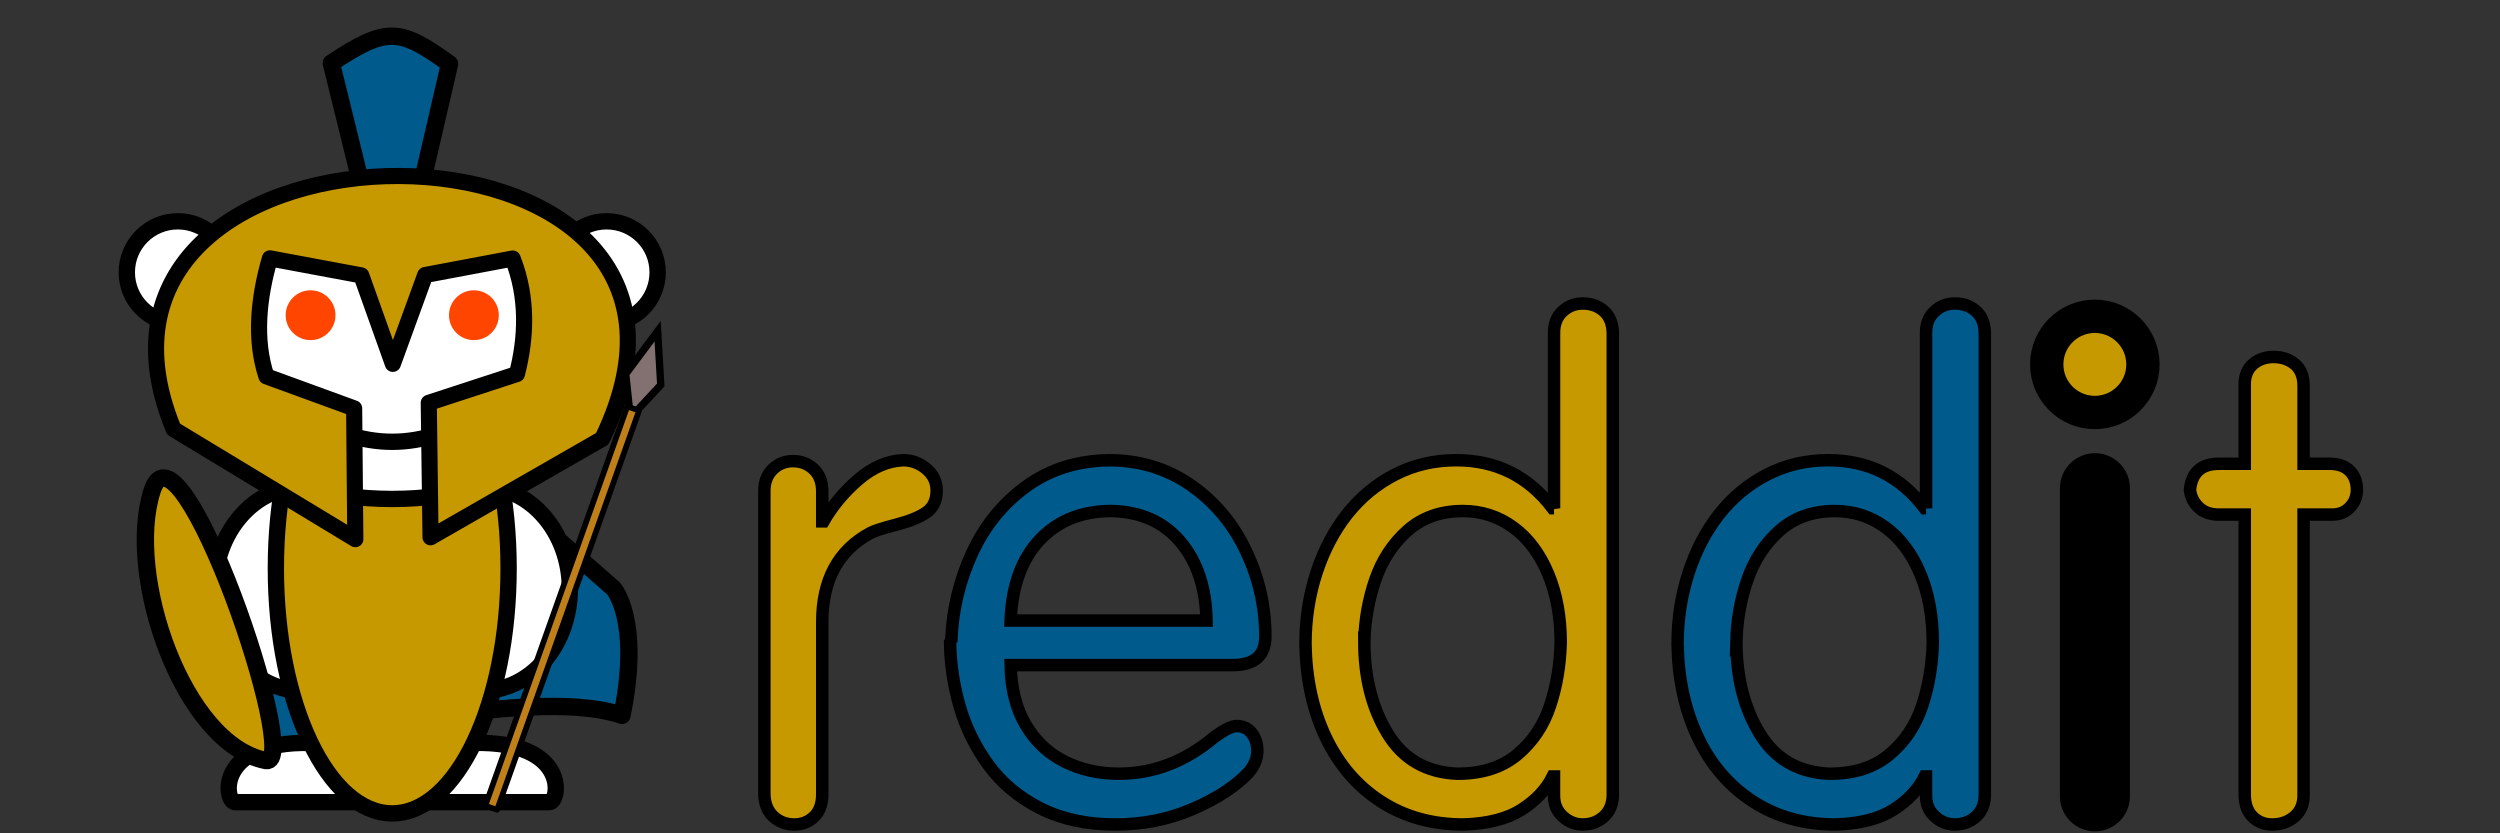 <?xml version="1.0" encoding="UTF-8" standalone="no"?>
<!-- Generator: Adobe Illustrator 13.0.1, SVG Export Plug-In . SVG Version: 6.00 Build 14948)  -->

<svg
   xmlns:dc="http://purl.org/dc/elements/1.1/"
   xmlns:cc="http://creativecommons.org/ns#"
   xmlns:rdf="http://www.w3.org/1999/02/22-rdf-syntax-ns#"
   xmlns:svg="http://www.w3.org/2000/svg"
   xmlns="http://www.w3.org/2000/svg"
   xmlns:sodipodi="http://sodipodi.sourceforge.net/DTD/sodipodi-0.dtd"
   xmlns:inkscape="http://www.inkscape.org/namespaces/inkscape"
   version="1.1"
   x="0px"
   y="0px"
   width="120px"
   height="40px"
   viewBox="0 0 120 40"
   enable-background="new 0 0 120 40"
   xml:space="preserve"
   id="svg2"
   inkscape:version="0.48.1 r9760"
   sodipodi:docname="spartan_logo.svg"><rect x="0" y="0" width="120" height="40" fill="#333333" stroke="none"/><defs
   id="defs82">
	
	
	
	
	
	
	
	
	
	
	
	
		
	
	
	
		
	
</defs><sodipodi:namedview
   pagecolor="#ffffff"
   bordercolor="#666666"
   borderopacity="1"
   objecttolerance="10"
   gridtolerance="10"
   guidetolerance="10"
   inkscape:pageopacity="0"
   inkscape:pageshadow="2"
   inkscape:window-width="1461"
   inkscape:window-height="994"
   id="namedview80"
   showgrid="false"
   inkscape:zoom="6.1636141"
   inkscape:cx="45.375936"
   inkscape:cy="25.810926"
   inkscape:window-x="5"
   inkscape:window-y="0"
   inkscape:window-maximized="0"
   inkscape:current-layer="svg2" />
<g
   id="Layer_3">
</g>
<rect
   style="fill:none"
   id="rect6"
   height="79.25"
   width="167"
   y="-19.75"
   x="-30.75" /><g
   style="fill:#000000"
   id="g54">
		<path
   inkscape:connector-curvature="0"
   style="fill:#c79900;fill-opacity:1;stroke:#000000;stroke-width:0.599"
   id="path56"
   d="m 36.688,23.585 c 0,-0.444 0.133,-0.797 0.401,-1.059 0.268,-0.26 0.592,-0.392 0.973,-0.392 0.389,0 0.721,0.128 0.994,0.383 0.274,0.259 0.411,0.612 0.411,1.067 v 1.441 h 0.063 c 0.421,-0.736 0.973,-1.401 1.66,-1.996 0.687,-0.594 1.407,-0.907 2.159,-0.938 0.422,0 0.794,0.141 1.12,0.416 0.326,0.277 0.491,0.62 0.491,1.032 0,0.481 -0.167,0.835 -0.502,1.062 -0.334,0.228 -0.819,0.423 -1.456,0.587 -0.637,0.166 -1.049,0.299 -1.238,0.403 -1.531,0.83 -2.296,2.251 -2.296,4.262 v 8.276 c 0,0.459 -0.128,0.815 -0.387,1.067 -0.258,0.253 -0.577,0.379 -0.957,0.379 -0.4,0 -0.74,-0.132 -1.018,-0.397 -0.279,-0.267 -0.417,-0.64 -0.417,-1.115 V 23.585 z" />
		<path
   inkscape:connector-curvature="0"
   style="fill:#005a8b;stroke:#000000;stroke-width:0.599;fill-opacity:1"
   id="path58"
   d="m 45.666,30.681 c 0.062,-1.46 0.398,-2.843 1.004,-4.154 0.607,-1.309 1.473,-2.368 2.596,-3.184 1.123,-0.813 2.444,-1.229 3.962,-1.251 1.474,0 2.782,0.397 3.927,1.192 1.143,0.795 2.027,1.847 2.649,3.157 0.623,1.312 0.933,2.68 0.933,4.109 0,0.916 -0.523,1.375 -1.568,1.375 H 48.51 c 0.021,1.137 0.263,2.098 0.729,2.879 0.465,0.782 1.087,1.366 1.869,1.755 0.782,0.387 1.646,0.579 2.598,0.579 1.667,0 3.199,-0.589 4.593,-1.769 0.48,-0.347 0.833,-0.519 1.058,-0.519 0.314,0 0.558,0.116 0.733,0.35 0.176,0.233 0.262,0.516 0.262,0.846 0,0.357 -0.138,0.7 -0.414,1.029 -0.628,0.667 -1.52,1.25 -2.672,1.75 -1.153,0.5 -2.394,0.75 -3.723,0.75 -1.392,0 -2.602,-0.261 -3.628,-0.787 -1.028,-0.523 -1.855,-1.222 -2.483,-2.088 -0.628,-0.867 -1.086,-1.805 -1.374,-2.812 -0.288,-1.004 -0.439,-2.021 -0.455,-3.051 0.027,-0.052 0.043,-0.091 0.051,-0.113 0.008,-0.024 0.012,-0.036 0.012,-0.043 z m 2.844,-0.894 h 9.404 c -0.03,-1.569 -0.449,-2.826 -1.253,-3.781 -0.805,-0.953 -1.907,-1.446 -3.308,-1.478 -1.426,0 -2.573,0.463 -3.444,1.383 -0.869,0.922 -1.336,2.215 -1.399,3.876 z" />
		<path
   inkscape:connector-curvature="0"
   style="fill:#c79900;fill-opacity:1;stroke:#000000;stroke-width:0.599"
   id="path60"
   d="M 74.594,24.396 V 15.98 c 0,-0.44 0.137,-0.784 0.409,-1.035 0.274,-0.252 0.599,-0.377 0.969,-0.377 0.413,0 0.755,0.125 1.03,0.376 0.274,0.251 0.412,0.616 0.412,1.096 v 22.087 c 0,0.455 -0.142,0.809 -0.424,1.065 -0.281,0.256 -0.622,0.383 -1.019,0.383 -0.354,0 -0.674,-0.127 -0.956,-0.382 -0.281,-0.255 -0.422,-0.589 -0.422,-0.999 v -0.922 h -0.065 c -0.303,0.615 -0.798,1.142 -1.488,1.586 -0.688,0.442 -1.62,0.681 -2.793,0.717 -1.505,0 -2.828,-0.367 -3.963,-1.104 -1.137,-0.734 -2.017,-1.76 -2.645,-3.076 -0.624,-1.314 -0.948,-2.807 -0.975,-4.479 0,-1.195 0.174,-2.333 0.524,-3.413 0.351,-1.082 0.846,-2.024 1.483,-2.833 0.639,-0.805 1.404,-1.437 2.296,-1.893 0.892,-0.457 1.869,-0.687 2.933,-0.687 1.917,0 3.462,0.769 4.627,2.304 h 0.067 z m -9.108,6.388 c 0,1.734 0.374,3.213 1.124,4.436 0.747,1.223 1.865,1.863 3.348,1.919 1.183,0 2.14,-0.306 2.876,-0.921 0.73,-0.612 1.255,-1.393 1.567,-2.338 0.316,-0.945 0.484,-1.956 0.513,-3.032 0,-1.239 -0.2,-2.341 -0.603,-3.305 -0.4,-0.963 -0.959,-1.708 -1.672,-2.23 -0.716,-0.522 -1.522,-0.784 -2.425,-0.784 -1.063,0 -1.945,0.314 -2.65,0.936 -0.704,0.625 -1.221,1.411 -1.549,2.357 -0.326,0.945 -0.501,1.933 -0.529,2.962 z" />
		<path
   inkscape:connector-curvature="0"
   style="fill:#005a8b;stroke:#000000;stroke-width:0.599;fill-opacity:1"
   id="path62"
   d="M 92.451,24.396 V 15.98 c 0,-0.44 0.138,-0.784 0.413,-1.035 0.274,-0.252 0.596,-0.377 0.967,-0.377 0.412,0 0.758,0.125 1.03,0.376 0.275,0.251 0.411,0.616 0.411,1.096 v 22.087 c 0,0.455 -0.141,0.809 -0.422,1.065 -0.282,0.256 -0.624,0.383 -1.02,0.383 -0.354,0 -0.674,-0.127 -0.955,-0.382 -0.282,-0.255 -0.425,-0.589 -0.425,-0.999 v -0.922 h -0.062 c -0.304,0.615 -0.799,1.142 -1.488,1.586 -0.688,0.442 -1.619,0.681 -2.793,0.717 -1.506,0 -2.827,-0.367 -3.964,-1.104 -1.138,-0.734 -2.018,-1.76 -2.643,-3.076 -0.624,-1.314 -0.95,-2.807 -0.976,-4.479 0,-1.195 0.176,-2.333 0.525,-3.413 0.351,-1.082 0.844,-2.024 1.481,-2.833 0.64,-0.805 1.404,-1.437 2.296,-1.893 0.892,-0.457 1.869,-0.687 2.932,-0.687 1.918,0 3.462,0.769 4.629,2.304 h 0.064 z m -9.104,6.388 c 0,1.734 0.373,3.213 1.123,4.436 0.749,1.223 1.865,1.863 3.349,1.919 1.183,0 2.142,-0.306 2.872,-0.921 0.735,-0.612 1.258,-1.393 1.571,-2.338 0.314,-0.945 0.485,-1.956 0.512,-3.032 0,-1.239 -0.2,-2.341 -0.601,-3.305 -0.4,-0.963 -0.959,-1.708 -1.673,-2.23 -0.716,-0.522 -1.523,-0.784 -2.424,-0.784 -1.064,0 -1.948,0.314 -2.652,0.936 -0.705,0.625 -1.219,1.411 -1.547,2.357 -0.328,0.945 -0.504,1.933 -0.53,2.962 z" />
		<path
   inkscape:connector-curvature="0"
   style="fill:#c79900;stroke:#000000;stroke-width:0.599;fill-opacity:1"
   id="path64"
   d="m 107.747,24.7 h -1.245 c -0.399,0 -0.721,-0.114 -0.963,-0.341 -0.24,-0.228 -0.379,-0.509 -0.421,-0.843 0.083,-0.836 0.545,-1.254 1.384,-1.254 h 1.245 v -3.815 c 0,-0.416 0.134,-0.739 0.4,-0.969 0.267,-0.229 0.591,-0.343 0.978,-0.343 0.41,0 0.755,0.116 1.031,0.348 0.274,0.232 0.415,0.577 0.415,1.035 v 3.744 h 1.243 c 0.429,0 0.755,0.115 0.979,0.345 0.225,0.229 0.338,0.531 0.338,0.909 0,0.319 -0.112,0.596 -0.329,0.83 -0.221,0.234 -0.504,0.354 -0.854,0.354 h -1.377 v 13.488 c 0,0.429 -0.149,0.768 -0.443,1.017 -0.293,0.248 -0.65,0.371 -1.064,0.371 -0.37,0 -0.686,-0.123 -0.936,-0.371 -0.252,-0.249 -0.381,-0.608 -0.381,-1.078 V 24.7 z" />
	</g><circle
   sodipodi:ry="2.309"
   sodipodi:rx="2.309"
   sodipodi:cy="17.490999"
   sodipodi:cx="100.552"
   style="fill:#c79900;stroke:#000000;stroke-width:1.6;fill-opacity:1"
   id="circle66"
   r="2.309"
   cy="17.491"
   cx="100.552" /><line
   style="fill:#005a8b;stroke:#000000;stroke-width:3.36;stroke-linecap:round;fill-opacity:1;stroke-opacity:1"
   id="line68"
   y2="38.225"
   x2="100.556"
   y1="23.433"
   x1="100.556" />
<g
   style="fill:#ffffff;stroke:#000000;stroke-width:8"
   id="g3087"
   transform="matrix(0.098,0,0,0.098,-1.753,-5.058)"><path
     sodipodi:nodetypes="ccccc"
     inkscape:connector-curvature="0"
     id="path3803"
     d="m 194.275,139.771 -14.122,-57.252 c 27.197,-18.016 33.494,-17.236 57.924,0.382 l -13.176,56.87 z"
     style="fill:#005a8b;fill-opacity:1;stroke:#000000;stroke-width:8.5;stroke-linecap:butt;stroke-linejoin:round;stroke-miterlimit:4;stroke-opacity:1;stroke-dasharray:none" /><path
     sodipodi:nodetypes="ccccccc"
     transform="translate(50,60)"
     inkscape:connector-curvature="0"
     id="path3801"
     d="m 104.962,228.244 -18.321,53.053 15.267,77.863 c 0,0 124.325,-33.212 170.611,-17.176 9.645,-46.941 -4.198,-62.214 -4.198,-62.214 l -55.725,-48.855 z"
     style="fill:#005a8b;fill-opacity:1;stroke:#000000;stroke-width:8.5;stroke-linecap:butt;stroke-linejoin:round;stroke-miterlimit:4;stroke-opacity:1;stroke-dasharray:none" /><g
     id="g3083"
     transform="translate(210,185)"><circle
       sodipodi:ry="25"
       sodipodi:rx="25"
       sodipodi:cy="0"
       sodipodi:cx="-105"
       cy="0"
       d="m -80,0 c 0,13.807 -11.193,25 -25,25 -13.807,0 -25,-11.193 -25,-25 0,-13.807 11.193,-25 25,-25 13.807,0 25,11.193 25,25 z"
       id="circle3085"
       cx="-105"
       r="25" /><circle
       sodipodi:ry="25"
       sodipodi:rx="25"
       sodipodi:cy="0"
       sodipodi:cx="105"
       cy="0"
       d="M 130,0 C 130,13.807 118.807,25 105,25 91.193,25 80,13.807 80,0 c 0,-13.807 11.193,-25 25,-25 13.807,0 25,11.193 25,25 z"
       id="circle3087"
       cx="105"
       r="25" /></g><path
     inkscape:connector-curvature="0"
     id="path3095"
     d="m 287,444.5 c 5,0 10,-30 -37,-29 q -70,-15.5 -50,29 z" /><path
     inkscape:connector-curvature="0"
     id="path3097"
     d="m 133,444.5 c -5,0 -10,-30 37,-29 q 10,-15.5 30,29 z" /><g
     id="g3099"
     transform="translate(210,330)"><g
       id="g3101"
       transform="translate(0,10)"><ellipse
         sodipodi:ry="50"
         sodipodi:rx="43"
         sodipodi:cy="0"
         sodipodi:cx="-44"
         cy="0"
         d="m -1,0 c 0,27.614 -19.252,50 -43,50 -23.748,0 -43,-22.386 -43,-50 0,-27.614 19.252,-50 43,-50 23.748,0 43,22.386 43,50 z"
         id="ellipse3103"
         ry="50"
         rx="43"
         cx="-44" /><ellipse
         sodipodi:ry="50"
         sodipodi:rx="43"
         sodipodi:cy="0"
         sodipodi:cx="44"
         cy="0"
         d="M 87,0 C 87,27.614 67.748,50 44,50 20.252,50 1,27.614 1,0 c 0,-27.614 19.252,-50 43,-50 23.748,0 43,22.386 43,50 z"
         id="ellipse3105"
         ry="50"
         rx="43"
         cx="44" /></g><ellipse
       sodipodi:ry="120"
       sodipodi:rx="57"
       sodipodi:cy="0"
       sodipodi:cx="0"
       cy="0"
       cx="0"
       style="fill:#c79900;fill-opacity:1"
       d="M 57,0 C 57,66.274 31.48,120 0,120 -31.48,120 -57,66.274 -57,0 c 0,-66.274 25.52,-120 57,-120 31.48,0 57,53.726 57,120 z"
       id="ellipse3107"
       ry="120"
       rx="57" /></g><ellipse
     d="m 325,220 c 0,41.974 -51.487,76 -115,76 -63.513,0 -115,-34.026 -115,-76 0,-41.974 51.487,-76 115,-76 63.513,0 115,34.026 115,76 z"
     sodipodi:ry="76"
     sodipodi:rx="115"
     sodipodi:cy="220"
     sodipodi:cx="210"
     id="ellipse3109"
     ry="76"
     rx="115"
     cy="220"
     cx="210" /><path
     inkscape:connector-curvature="0"
     id="path3111"
     d="m 165,253 q 45,30 90,0" /><g
     style="fill:#ff4500;stroke:#ffffff"
     id="g3113"
     transform="translate(210,206)"><circle
       sodipodi:ry="16.200001"
       sodipodi:rx="16.200001"
       sodipodi:cy="0"
       sodipodi:cx="-40"
       cy="0"
       d="m -23.8,0 c 0,8.947 -7.253,16.2 -16.2,16.2 -8.947,0 -16.2,-7.253 -16.2,-16.2 0,-8.947 7.253,-16.2 16.2,-16.2 8.947,0 16.2,7.253 16.2,16.2 z"
       id="circle3115"
       cx="-40"
       r="16.2" /><circle
       sodipodi:ry="16.200001"
       sodipodi:rx="16.200001"
       sodipodi:cy="0"
       sodipodi:cx="40"
       cy="0"
       d="M 56.2,0 C 56.2,8.947 48.947,16.2 40,16.2 31.053,16.2 23.8,8.947 23.8,0 c 0,-8.947 7.253,-16.2 16.2,-16.2 8.947,0 16.2,7.253 16.2,16.2 z"
       id="circle3117"
       cx="40"
       r="16.2" /></g><path
     sodipodi:nodetypes="sss"
     transform="translate(50,60)"
     inkscape:connector-curvature="0"
     id="path3781"
     d="M 42.366,232.061 C 29.061,273.754 57.888,356.234 98.092,364.122 116.61,367.755 55.672,190.368 42.366,232.061 z"
     style="fill:#c79900;fill-opacity:1;stroke:#000000;stroke-width:8.5;stroke-linecap:butt;stroke-linejoin:miter;stroke-miterlimit:4;stroke-opacity:1;stroke-dasharray:none" /><path
     sodipodi:nodetypes="cccccccccccccc"
     transform="translate(50,60)"
     inkscape:connector-curvature="0"
     id="path3011"
     d="m 262.862,206.522 -84.096,48.245 -0.872,-65.856 43.19,-14.103 c 4.558,-17.649 5.496,-37.297 -2.092,-56.565 l -42.847,8.069 -15.84,43.519 -15.458,-43.328 -44.756,-8.351 c -5.571,19.14 -7.744,39.741 -1.71,57.802 l 42.966,15.676 0.57,64.058 -89,-53.866 C -15.215,36.529 346.129,34.851 262.862,206.522 z"
     style="fill:#c79900;fill-opacity:1;stroke:#000000;stroke-width:7.9;stroke-linecap:butt;stroke-linejoin:round;stroke-miterlimit:4;stroke-opacity:1;stroke-dasharray:none" /><path
     sodipodi:nodetypes="ccccc"
     inkscape:connector-curvature="0"
     id="path3799"
     d="M 326.641,256.183 324.351,234.809 340,213.817 l 1.527,26.336 z"
     style="fill:#837171;fill-opacity:1;stroke:#000000;stroke-width:3.6;stroke-linecap:butt;stroke-linejoin:miter;stroke-miterlimit:4;stroke-opacity:1;stroke-dasharray:none" /><rect
     transform="matrix(0.947,0.32,-0.335,0.942,0,0)"
     y="133.507"
     x="390.536"
     height="207.58"
     width="6.121"
     id="rect3787"
     style="fill:#bf7f19;fill-opacity:1;stroke:#000000;stroke-width:2.778;stroke-linejoin:round;stroke-miterlimit:1.1;stroke-opacity:1;stroke-dasharray:none" /></g></svg>